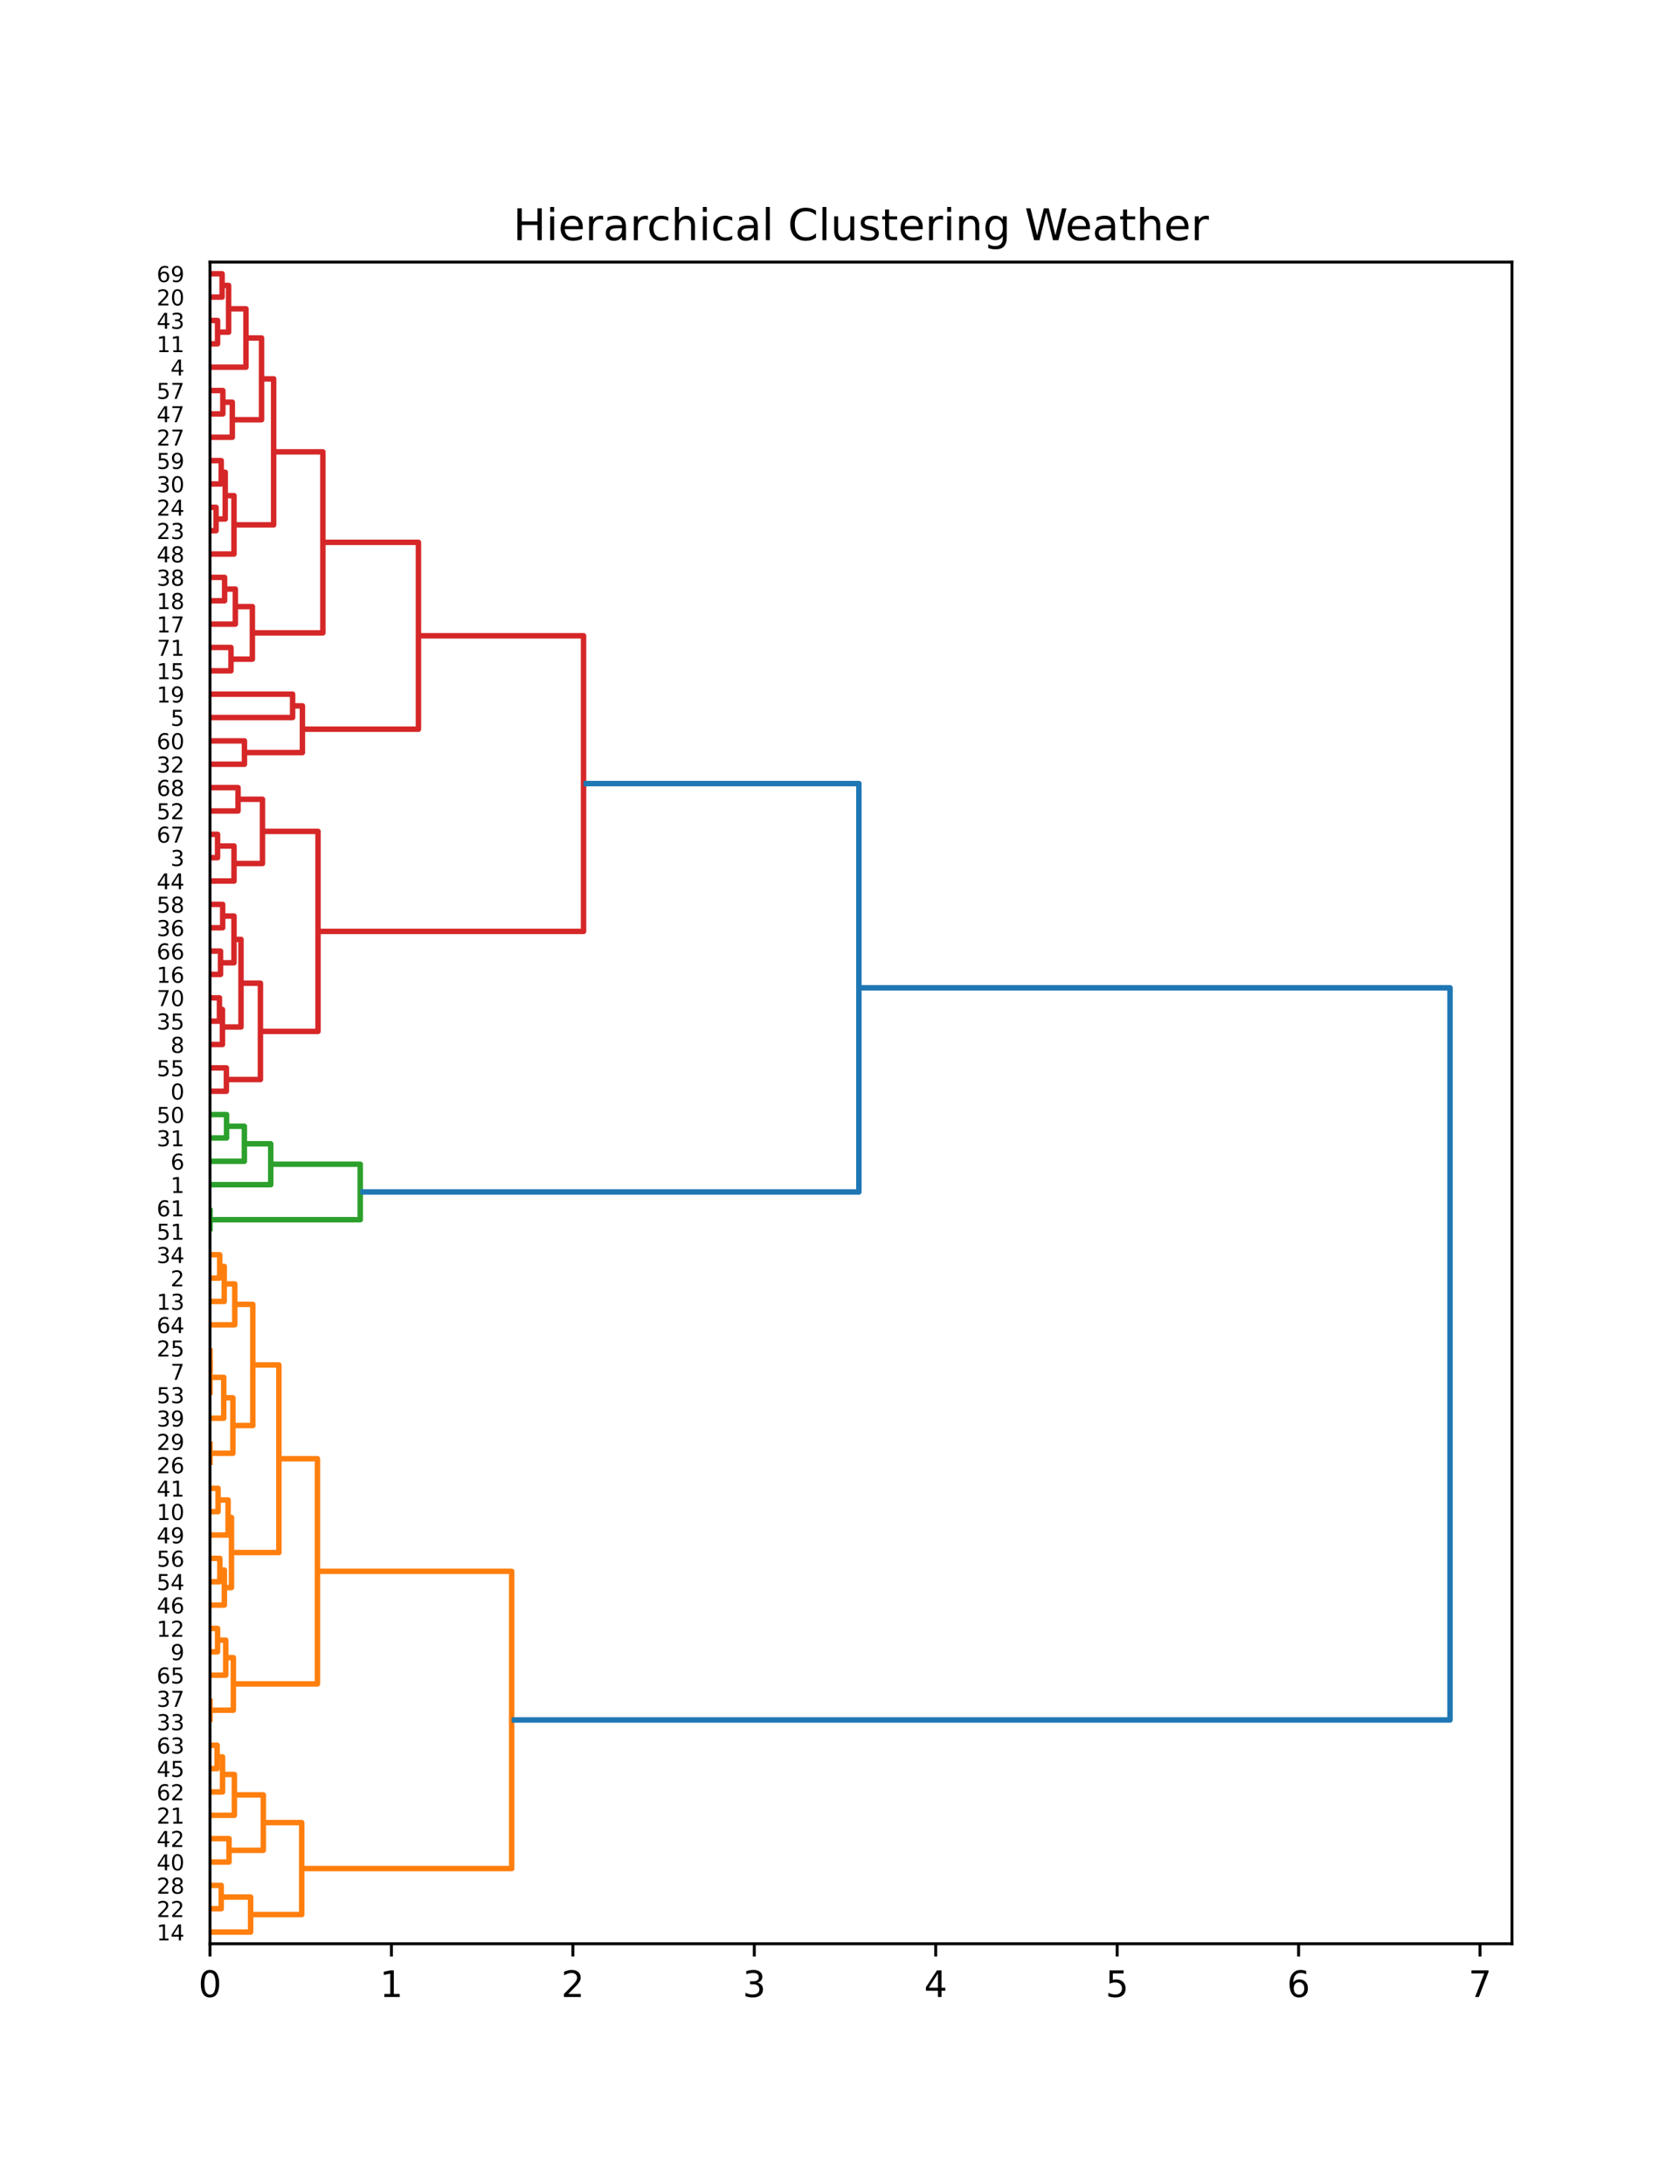 <?xml version="1.0" encoding="utf-8" standalone="no"?>
<!DOCTYPE svg PUBLIC "-//W3C//DTD SVG 1.1//EN"
  "http://www.w3.org/Graphics/SVG/1.1/DTD/svg11.dtd">
<!-- Created with matplotlib (https://matplotlib.org/) -->
<svg height="599.04pt" version="1.1" viewBox="0 0 460.8 599.04" width="460.8pt" xmlns="http://www.w3.org/2000/svg" xmlns:xlink="http://www.w3.org/1999/xlink">
 <defs>
  <style type="text/css">*{stroke-linecap:butt;stroke-linejoin:round;}</style>
 </defs>
 <g id="figure_1">
  <g id="patch_1">
   <path d="M 0 599.04 
L 460.8 599.04 
L 460.8 0 
L 0 0 
z
" style="fill:#ffffff;"/>
  </g>
  <g id="axes_1">
   <g id="patch_2">
    <path d="M 57.6 533.146 
L 414.72 533.146 
L 414.72 71.885 
L 57.6 71.885 
z
" style="fill:#ffffff;"/>
   </g>
   <g id="matplotlib.axis_1">
    <g id="xtick_1">
     <g id="line2d_1">
      <defs>
       <path d="M 0 0 
L 0 3.5 
" id="m8fad3b7ad5" style="stroke:#000000;stroke-width:0.8;"/>
      </defs>
      <g>
       <use style="stroke:#000000;stroke-width:0.8;" x="57.6" xlink:href="#m8fad3b7ad5" y="533.146"/>
      </g>
     </g>
     <g id="text_1">
      <!-- 0 -->
      <g transform="translate(54.419 547.744)scale(0.1 -0.1)">
       <defs>
        <path d="M 31.781 66.406 
Q 24.172 66.406 20.328 58.906 
Q 16.5 51.422 16.5 36.375 
Q 16.5 21.391 20.328 13.891 
Q 24.172 6.391 31.781 6.391 
Q 39.453 6.391 43.281 13.891 
Q 47.125 21.391 47.125 36.375 
Q 47.125 51.422 43.281 58.906 
Q 39.453 66.406 31.781 66.406 
z
M 31.781 74.219 
Q 44.047 74.219 50.516 64.516 
Q 56.984 54.828 56.984 36.375 
Q 56.984 17.969 50.516 8.266 
Q 44.047 -1.422 31.781 -1.422 
Q 19.531 -1.422 13.062 8.266 
Q 6.594 17.969 6.594 36.375 
Q 6.594 54.828 13.062 64.516 
Q 19.531 74.219 31.781 74.219 
z
" id="DejaVuSans-48"/>
       </defs>
       <use xlink:href="#DejaVuSans-48"/>
      </g>
     </g>
    </g>
    <g id="xtick_2">
     <g id="line2d_2">
      <g>
       <use style="stroke:#000000;stroke-width:0.8;" x="107.365" xlink:href="#m8fad3b7ad5" y="533.146"/>
      </g>
     </g>
     <g id="text_2">
      <!-- 1 -->
      <g transform="translate(104.183 547.744)scale(0.1 -0.1)">
       <defs>
        <path d="M 12.406 8.297 
L 28.516 8.297 
L 28.516 63.922 
L 10.984 60.406 
L 10.984 69.391 
L 28.422 72.906 
L 38.281 72.906 
L 38.281 8.297 
L 54.391 8.297 
L 54.391 0 
L 12.406 0 
z
" id="DejaVuSans-49"/>
       </defs>
       <use xlink:href="#DejaVuSans-49"/>
      </g>
     </g>
    </g>
    <g id="xtick_3">
     <g id="line2d_3">
      <g>
       <use style="stroke:#000000;stroke-width:0.8;" x="157.129" xlink:href="#m8fad3b7ad5" y="533.146"/>
      </g>
     </g>
     <g id="text_3">
      <!-- 2 -->
      <g transform="translate(153.948 547.744)scale(0.1 -0.1)">
       <defs>
        <path d="M 19.188 8.297 
L 53.609 8.297 
L 53.609 0 
L 7.328 0 
L 7.328 8.297 
Q 12.938 14.109 22.625 23.891 
Q 32.328 33.688 34.812 36.531 
Q 39.547 41.844 41.422 45.531 
Q 43.312 49.219 43.312 52.781 
Q 43.312 58.594 39.234 62.25 
Q 35.156 65.922 28.609 65.922 
Q 23.969 65.922 18.812 64.312 
Q 13.672 62.703 7.812 59.422 
L 7.812 69.391 
Q 13.766 71.781 18.938 73 
Q 24.125 74.219 28.422 74.219 
Q 39.75 74.219 46.484 68.547 
Q 53.219 62.891 53.219 53.422 
Q 53.219 48.922 51.531 44.891 
Q 49.859 40.875 45.406 35.406 
Q 44.188 33.984 37.641 27.219 
Q 31.109 20.453 19.188 8.297 
z
" id="DejaVuSans-50"/>
       </defs>
       <use xlink:href="#DejaVuSans-50"/>
      </g>
     </g>
    </g>
    <g id="xtick_4">
     <g id="line2d_4">
      <g>
       <use style="stroke:#000000;stroke-width:0.8;" x="206.894" xlink:href="#m8fad3b7ad5" y="533.146"/>
      </g>
     </g>
     <g id="text_4">
      <!-- 3 -->
      <g transform="translate(203.712 547.744)scale(0.1 -0.1)">
       <defs>
        <path d="M 40.578 39.312 
Q 47.656 37.797 51.625 33 
Q 55.609 28.219 55.609 21.188 
Q 55.609 10.406 48.188 4.484 
Q 40.766 -1.422 27.094 -1.422 
Q 22.516 -1.422 17.656 -0.516 
Q 12.797 0.391 7.625 2.203 
L 7.625 11.719 
Q 11.719 9.328 16.594 8.109 
Q 21.484 6.891 26.812 6.891 
Q 36.078 6.891 40.938 10.547 
Q 45.797 14.203 45.797 21.188 
Q 45.797 27.641 41.281 31.266 
Q 36.766 34.906 28.719 34.906 
L 20.219 34.906 
L 20.219 43.016 
L 29.109 43.016 
Q 36.375 43.016 40.234 45.922 
Q 44.094 48.828 44.094 54.297 
Q 44.094 59.906 40.109 62.906 
Q 36.141 65.922 28.719 65.922 
Q 24.656 65.922 20.016 65.031 
Q 15.375 64.156 9.812 62.312 
L 9.812 71.094 
Q 15.438 72.656 20.344 73.438 
Q 25.25 74.219 29.594 74.219 
Q 40.828 74.219 47.359 69.109 
Q 53.906 64.016 53.906 55.328 
Q 53.906 49.266 50.438 45.094 
Q 46.969 40.922 40.578 39.312 
z
" id="DejaVuSans-51"/>
       </defs>
       <use xlink:href="#DejaVuSans-51"/>
      </g>
     </g>
    </g>
    <g id="xtick_5">
     <g id="line2d_5">
      <g>
       <use style="stroke:#000000;stroke-width:0.8;" x="256.658" xlink:href="#m8fad3b7ad5" y="533.146"/>
      </g>
     </g>
     <g id="text_5">
      <!-- 4 -->
      <g transform="translate(253.477 547.744)scale(0.1 -0.1)">
       <defs>
        <path d="M 37.797 64.312 
L 12.891 25.391 
L 37.797 25.391 
z
M 35.203 72.906 
L 47.609 72.906 
L 47.609 25.391 
L 58.016 25.391 
L 58.016 17.188 
L 47.609 17.188 
L 47.609 0 
L 37.797 0 
L 37.797 17.188 
L 4.891 17.188 
L 4.891 26.703 
z
" id="DejaVuSans-52"/>
       </defs>
       <use xlink:href="#DejaVuSans-52"/>
      </g>
     </g>
    </g>
    <g id="xtick_6">
     <g id="line2d_6">
      <g>
       <use style="stroke:#000000;stroke-width:0.8;" x="306.423" xlink:href="#m8fad3b7ad5" y="533.146"/>
      </g>
     </g>
     <g id="text_6">
      <!-- 5 -->
      <g transform="translate(303.241 547.744)scale(0.1 -0.1)">
       <defs>
        <path d="M 10.797 72.906 
L 49.516 72.906 
L 49.516 64.594 
L 19.828 64.594 
L 19.828 46.734 
Q 21.969 47.469 24.109 47.828 
Q 26.266 48.188 28.422 48.188 
Q 40.625 48.188 47.75 41.5 
Q 54.891 34.812 54.891 23.391 
Q 54.891 11.625 47.562 5.094 
Q 40.234 -1.422 26.906 -1.422 
Q 22.312 -1.422 17.547 -0.641 
Q 12.797 0.141 7.719 1.703 
L 7.719 11.625 
Q 12.109 9.234 16.797 8.062 
Q 21.484 6.891 26.703 6.891 
Q 35.156 6.891 40.078 11.328 
Q 45.016 15.766 45.016 23.391 
Q 45.016 31 40.078 35.438 
Q 35.156 39.891 26.703 39.891 
Q 22.75 39.891 18.812 39.016 
Q 14.891 38.141 10.797 36.281 
z
" id="DejaVuSans-53"/>
       </defs>
       <use xlink:href="#DejaVuSans-53"/>
      </g>
     </g>
    </g>
    <g id="xtick_7">
     <g id="line2d_7">
      <g>
       <use style="stroke:#000000;stroke-width:0.8;" x="356.187" xlink:href="#m8fad3b7ad5" y="533.146"/>
      </g>
     </g>
     <g id="text_7">
      <!-- 6 -->
      <g transform="translate(353.006 547.744)scale(0.1 -0.1)">
       <defs>
        <path d="M 33.016 40.375 
Q 26.375 40.375 22.484 35.828 
Q 18.609 31.297 18.609 23.391 
Q 18.609 15.531 22.484 10.953 
Q 26.375 6.391 33.016 6.391 
Q 39.656 6.391 43.531 10.953 
Q 47.406 15.531 47.406 23.391 
Q 47.406 31.297 43.531 35.828 
Q 39.656 40.375 33.016 40.375 
z
M 52.594 71.297 
L 52.594 62.312 
Q 48.875 64.062 45.094 64.984 
Q 41.312 65.922 37.594 65.922 
Q 27.828 65.922 22.672 59.328 
Q 17.531 52.734 16.797 39.406 
Q 19.672 43.656 24.016 45.922 
Q 28.375 48.188 33.594 48.188 
Q 44.578 48.188 50.953 41.516 
Q 57.328 34.859 57.328 23.391 
Q 57.328 12.156 50.688 5.359 
Q 44.047 -1.422 33.016 -1.422 
Q 20.359 -1.422 13.672 8.266 
Q 6.984 17.969 6.984 36.375 
Q 6.984 53.656 15.188 63.938 
Q 23.391 74.219 37.203 74.219 
Q 40.922 74.219 44.703 73.484 
Q 48.484 72.75 52.594 71.297 
z
" id="DejaVuSans-54"/>
       </defs>
       <use xlink:href="#DejaVuSans-54"/>
      </g>
     </g>
    </g>
    <g id="xtick_8">
     <g id="line2d_8">
      <g>
       <use style="stroke:#000000;stroke-width:0.8;" x="405.952" xlink:href="#m8fad3b7ad5" y="533.146"/>
      </g>
     </g>
     <g id="text_8">
      <!-- 7 -->
      <g transform="translate(402.77 547.744)scale(0.1 -0.1)">
       <defs>
        <path d="M 8.203 72.906 
L 55.078 72.906 
L 55.078 68.703 
L 28.609 0 
L 18.312 0 
L 43.219 64.594 
L 8.203 64.594 
z
" id="DejaVuSans-55"/>
       </defs>
       <use xlink:href="#DejaVuSans-55"/>
      </g>
     </g>
    </g>
   </g>
   <g id="matplotlib.axis_2">
    <g id="ytick_1">
     <g id="text_9">
      <!-- 14 -->
      <g transform="translate(42.965 532.222)scale(0.06 -0.06)">
       <use xlink:href="#DejaVuSans-49"/>
       <use x="63.623" xlink:href="#DejaVuSans-52"/>
      </g>
     </g>
    </g>
    <g id="ytick_2">
     <g id="text_10">
      <!-- 22 -->
      <g transform="translate(42.965 525.816)scale(0.06 -0.06)">
       <use xlink:href="#DejaVuSans-50"/>
       <use x="63.623" xlink:href="#DejaVuSans-50"/>
      </g>
     </g>
    </g>
    <g id="ytick_3">
     <g id="text_11">
      <!-- 28 -->
      <g transform="translate(42.965 519.409)scale(0.06 -0.06)">
       <defs>
        <path d="M 31.781 34.625 
Q 24.75 34.625 20.719 30.859 
Q 16.703 27.094 16.703 20.516 
Q 16.703 13.922 20.719 10.156 
Q 24.75 6.391 31.781 6.391 
Q 38.812 6.391 42.859 10.172 
Q 46.922 13.969 46.922 20.516 
Q 46.922 27.094 42.891 30.859 
Q 38.875 34.625 31.781 34.625 
z
M 21.922 38.812 
Q 15.578 40.375 12.031 44.719 
Q 8.5 49.078 8.5 55.328 
Q 8.5 64.062 14.719 69.141 
Q 20.953 74.219 31.781 74.219 
Q 42.672 74.219 48.875 69.141 
Q 55.078 64.062 55.078 55.328 
Q 55.078 49.078 51.531 44.719 
Q 48 40.375 41.703 38.812 
Q 48.828 37.156 52.797 32.312 
Q 56.781 27.484 56.781 20.516 
Q 56.781 9.906 50.312 4.234 
Q 43.844 -1.422 31.781 -1.422 
Q 19.734 -1.422 13.25 4.234 
Q 6.781 9.906 6.781 20.516 
Q 6.781 27.484 10.781 32.312 
Q 14.797 37.156 21.922 38.812 
z
M 18.312 54.391 
Q 18.312 48.734 21.844 45.562 
Q 25.391 42.391 31.781 42.391 
Q 38.141 42.391 41.719 45.562 
Q 45.312 48.734 45.312 54.391 
Q 45.312 60.062 41.719 63.234 
Q 38.141 66.406 31.781 66.406 
Q 25.391 66.406 21.844 63.234 
Q 18.312 60.062 18.312 54.391 
z
" id="DejaVuSans-56"/>
       </defs>
       <use xlink:href="#DejaVuSans-50"/>
       <use x="63.623" xlink:href="#DejaVuSans-56"/>
      </g>
     </g>
    </g>
    <g id="ytick_4">
     <g id="text_12">
      <!-- 40 -->
      <g transform="translate(42.965 513.003)scale(0.06 -0.06)">
       <use xlink:href="#DejaVuSans-52"/>
       <use x="63.623" xlink:href="#DejaVuSans-48"/>
      </g>
     </g>
    </g>
    <g id="ytick_5">
     <g id="text_13">
      <!-- 42 -->
      <g transform="translate(42.965 506.596)scale(0.06 -0.06)">
       <use xlink:href="#DejaVuSans-52"/>
       <use x="63.623" xlink:href="#DejaVuSans-50"/>
      </g>
     </g>
    </g>
    <g id="ytick_6">
     <g id="text_14">
      <!-- 21 -->
      <g transform="translate(42.965 500.19)scale(0.06 -0.06)">
       <use xlink:href="#DejaVuSans-50"/>
       <use x="63.623" xlink:href="#DejaVuSans-49"/>
      </g>
     </g>
    </g>
    <g id="ytick_7">
     <g id="text_15">
      <!-- 62 -->
      <g transform="translate(42.965 493.784)scale(0.06 -0.06)">
       <use xlink:href="#DejaVuSans-54"/>
       <use x="63.623" xlink:href="#DejaVuSans-50"/>
      </g>
     </g>
    </g>
    <g id="ytick_8">
     <g id="text_16">
      <!-- 45 -->
      <g transform="translate(42.965 487.377)scale(0.06 -0.06)">
       <use xlink:href="#DejaVuSans-52"/>
       <use x="63.623" xlink:href="#DejaVuSans-53"/>
      </g>
     </g>
    </g>
    <g id="ytick_9">
     <g id="text_17">
      <!-- 63 -->
      <g transform="translate(42.965 480.971)scale(0.06 -0.06)">
       <use xlink:href="#DejaVuSans-54"/>
       <use x="63.623" xlink:href="#DejaVuSans-51"/>
      </g>
     </g>
    </g>
    <g id="ytick_10">
     <g id="text_18">
      <!-- 33 -->
      <g transform="translate(42.965 474.564)scale(0.06 -0.06)">
       <use xlink:href="#DejaVuSans-51"/>
       <use x="63.623" xlink:href="#DejaVuSans-51"/>
      </g>
     </g>
    </g>
    <g id="ytick_11">
     <g id="text_19">
      <!-- 37 -->
      <g transform="translate(42.965 468.158)scale(0.06 -0.06)">
       <use xlink:href="#DejaVuSans-51"/>
       <use x="63.623" xlink:href="#DejaVuSans-55"/>
      </g>
     </g>
    </g>
    <g id="ytick_12">
     <g id="text_20">
      <!-- 65 -->
      <g transform="translate(42.965 461.752)scale(0.06 -0.06)">
       <use xlink:href="#DejaVuSans-54"/>
       <use x="63.623" xlink:href="#DejaVuSans-53"/>
      </g>
     </g>
    </g>
    <g id="ytick_13">
     <g id="text_21">
      <!-- 9 -->
      <g transform="translate(46.782 455.345)scale(0.06 -0.06)">
       <defs>
        <path d="M 10.984 1.516 
L 10.984 10.5 
Q 14.703 8.734 18.5 7.812 
Q 22.312 6.891 25.984 6.891 
Q 35.75 6.891 40.891 13.453 
Q 46.047 20.016 46.781 33.406 
Q 43.953 29.203 39.594 26.953 
Q 35.25 24.703 29.984 24.703 
Q 19.047 24.703 12.672 31.312 
Q 6.297 37.938 6.297 49.422 
Q 6.297 60.641 12.938 67.422 
Q 19.578 74.219 30.609 74.219 
Q 43.266 74.219 49.922 64.516 
Q 56.594 54.828 56.594 36.375 
Q 56.594 19.141 48.406 8.859 
Q 40.234 -1.422 26.422 -1.422 
Q 22.703 -1.422 18.891 -0.688 
Q 15.094 0.047 10.984 1.516 
z
M 30.609 32.422 
Q 37.25 32.422 41.125 36.953 
Q 45.016 41.5 45.016 49.422 
Q 45.016 57.281 41.125 61.844 
Q 37.25 66.406 30.609 66.406 
Q 23.969 66.406 20.094 61.844 
Q 16.219 57.281 16.219 49.422 
Q 16.219 41.5 20.094 36.953 
Q 23.969 32.422 30.609 32.422 
z
" id="DejaVuSans-57"/>
       </defs>
       <use xlink:href="#DejaVuSans-57"/>
      </g>
     </g>
    </g>
    <g id="ytick_14">
     <g id="text_22">
      <!-- 12 -->
      <g transform="translate(42.965 448.939)scale(0.06 -0.06)">
       <use xlink:href="#DejaVuSans-49"/>
       <use x="63.623" xlink:href="#DejaVuSans-50"/>
      </g>
     </g>
    </g>
    <g id="ytick_15">
     <g id="text_23">
      <!-- 46 -->
      <g transform="translate(42.965 442.532)scale(0.06 -0.06)">
       <use xlink:href="#DejaVuSans-52"/>
       <use x="63.623" xlink:href="#DejaVuSans-54"/>
      </g>
     </g>
    </g>
    <g id="ytick_16">
     <g id="text_24">
      <!-- 54 -->
      <g transform="translate(42.965 436.126)scale(0.06 -0.06)">
       <use xlink:href="#DejaVuSans-53"/>
       <use x="63.623" xlink:href="#DejaVuSans-52"/>
      </g>
     </g>
    </g>
    <g id="ytick_17">
     <g id="text_25">
      <!-- 56 -->
      <g transform="translate(42.965 429.72)scale(0.06 -0.06)">
       <use xlink:href="#DejaVuSans-53"/>
       <use x="63.623" xlink:href="#DejaVuSans-54"/>
      </g>
     </g>
    </g>
    <g id="ytick_18">
     <g id="text_26">
      <!-- 49 -->
      <g transform="translate(42.965 423.313)scale(0.06 -0.06)">
       <use xlink:href="#DejaVuSans-52"/>
       <use x="63.623" xlink:href="#DejaVuSans-57"/>
      </g>
     </g>
    </g>
    <g id="ytick_19">
     <g id="text_27">
      <!-- 10 -->
      <g transform="translate(42.965 416.907)scale(0.06 -0.06)">
       <use xlink:href="#DejaVuSans-49"/>
       <use x="63.623" xlink:href="#DejaVuSans-48"/>
      </g>
     </g>
    </g>
    <g id="ytick_20">
     <g id="text_28">
      <!-- 41 -->
      <g transform="translate(42.965 410.5)scale(0.06 -0.06)">
       <use xlink:href="#DejaVuSans-52"/>
       <use x="63.623" xlink:href="#DejaVuSans-49"/>
      </g>
     </g>
    </g>
    <g id="ytick_21">
     <g id="text_29">
      <!-- 26 -->
      <g transform="translate(42.965 404.094)scale(0.06 -0.06)">
       <use xlink:href="#DejaVuSans-50"/>
       <use x="63.623" xlink:href="#DejaVuSans-54"/>
      </g>
     </g>
    </g>
    <g id="ytick_22">
     <g id="text_30">
      <!-- 29 -->
      <g transform="translate(42.965 397.688)scale(0.06 -0.06)">
       <use xlink:href="#DejaVuSans-50"/>
       <use x="63.623" xlink:href="#DejaVuSans-57"/>
      </g>
     </g>
    </g>
    <g id="ytick_23">
     <g id="text_31">
      <!-- 39 -->
      <g transform="translate(42.965 391.281)scale(0.06 -0.06)">
       <use xlink:href="#DejaVuSans-51"/>
       <use x="63.623" xlink:href="#DejaVuSans-57"/>
      </g>
     </g>
    </g>
    <g id="ytick_24">
     <g id="text_32">
      <!-- 53 -->
      <g transform="translate(42.965 384.875)scale(0.06 -0.06)">
       <use xlink:href="#DejaVuSans-53"/>
       <use x="63.623" xlink:href="#DejaVuSans-51"/>
      </g>
     </g>
    </g>
    <g id="ytick_25">
     <g id="text_33">
      <!-- 7 -->
      <g transform="translate(46.782 378.468)scale(0.06 -0.06)">
       <use xlink:href="#DejaVuSans-55"/>
      </g>
     </g>
    </g>
    <g id="ytick_26">
     <g id="text_34">
      <!-- 25 -->
      <g transform="translate(42.965 372.062)scale(0.06 -0.06)">
       <use xlink:href="#DejaVuSans-50"/>
       <use x="63.623" xlink:href="#DejaVuSans-53"/>
      </g>
     </g>
    </g>
    <g id="ytick_27">
     <g id="text_35">
      <!-- 64 -->
      <g transform="translate(42.965 365.656)scale(0.06 -0.06)">
       <use xlink:href="#DejaVuSans-54"/>
       <use x="63.623" xlink:href="#DejaVuSans-52"/>
      </g>
     </g>
    </g>
    <g id="ytick_28">
     <g id="text_36">
      <!-- 13 -->
      <g transform="translate(42.965 359.249)scale(0.06 -0.06)">
       <use xlink:href="#DejaVuSans-49"/>
       <use x="63.623" xlink:href="#DejaVuSans-51"/>
      </g>
     </g>
    </g>
    <g id="ytick_29">
     <g id="text_37">
      <!-- 2 -->
      <g transform="translate(46.782 352.843)scale(0.06 -0.06)">
       <use xlink:href="#DejaVuSans-50"/>
      </g>
     </g>
    </g>
    <g id="ytick_30">
     <g id="text_38">
      <!-- 34 -->
      <g transform="translate(42.965 346.436)scale(0.06 -0.06)">
       <use xlink:href="#DejaVuSans-51"/>
       <use x="63.623" xlink:href="#DejaVuSans-52"/>
      </g>
     </g>
    </g>
    <g id="ytick_31">
     <g id="text_39">
      <!-- 51 -->
      <g transform="translate(42.965 340.03)scale(0.06 -0.06)">
       <use xlink:href="#DejaVuSans-53"/>
       <use x="63.623" xlink:href="#DejaVuSans-49"/>
      </g>
     </g>
    </g>
    <g id="ytick_32">
     <g id="text_40">
      <!-- 61 -->
      <g transform="translate(42.965 333.624)scale(0.06 -0.06)">
       <use xlink:href="#DejaVuSans-54"/>
       <use x="63.623" xlink:href="#DejaVuSans-49"/>
      </g>
     </g>
    </g>
    <g id="ytick_33">
     <g id="text_41">
      <!-- 1 -->
      <g transform="translate(46.782 327.217)scale(0.06 -0.06)">
       <use xlink:href="#DejaVuSans-49"/>
      </g>
     </g>
    </g>
    <g id="ytick_34">
     <g id="text_42">
      <!-- 6 -->
      <g transform="translate(46.782 320.811)scale(0.06 -0.06)">
       <use xlink:href="#DejaVuSans-54"/>
      </g>
     </g>
    </g>
    <g id="ytick_35">
     <g id="text_43">
      <!-- 31 -->
      <g transform="translate(42.965 314.404)scale(0.06 -0.06)">
       <use xlink:href="#DejaVuSans-51"/>
       <use x="63.623" xlink:href="#DejaVuSans-49"/>
      </g>
     </g>
    </g>
    <g id="ytick_36">
     <g id="text_44">
      <!-- 50 -->
      <g transform="translate(42.965 307.998)scale(0.06 -0.06)">
       <use xlink:href="#DejaVuSans-53"/>
       <use x="63.623" xlink:href="#DejaVuSans-48"/>
      </g>
     </g>
    </g>
    <g id="ytick_37">
     <g id="text_45">
      <!-- 0 -->
      <g transform="translate(46.782 301.592)scale(0.06 -0.06)">
       <use xlink:href="#DejaVuSans-48"/>
      </g>
     </g>
    </g>
    <g id="ytick_38">
     <g id="text_46">
      <!-- 55 -->
      <g transform="translate(42.965 295.185)scale(0.06 -0.06)">
       <use xlink:href="#DejaVuSans-53"/>
       <use x="63.623" xlink:href="#DejaVuSans-53"/>
      </g>
     </g>
    </g>
    <g id="ytick_39">
     <g id="text_47">
      <!-- 8 -->
      <g transform="translate(46.782 288.779)scale(0.06 -0.06)">
       <use xlink:href="#DejaVuSans-56"/>
      </g>
     </g>
    </g>
    <g id="ytick_40">
     <g id="text_48">
      <!-- 35 -->
      <g transform="translate(42.965 282.372)scale(0.06 -0.06)">
       <use xlink:href="#DejaVuSans-51"/>
       <use x="63.623" xlink:href="#DejaVuSans-53"/>
      </g>
     </g>
    </g>
    <g id="ytick_41">
     <g id="text_49">
      <!-- 70 -->
      <g transform="translate(42.965 275.966)scale(0.06 -0.06)">
       <use xlink:href="#DejaVuSans-55"/>
       <use x="63.623" xlink:href="#DejaVuSans-48"/>
      </g>
     </g>
    </g>
    <g id="ytick_42">
     <g id="text_50">
      <!-- 16 -->
      <g transform="translate(42.965 269.56)scale(0.06 -0.06)">
       <use xlink:href="#DejaVuSans-49"/>
       <use x="63.623" xlink:href="#DejaVuSans-54"/>
      </g>
     </g>
    </g>
    <g id="ytick_43">
     <g id="text_51">
      <!-- 66 -->
      <g transform="translate(42.965 263.153)scale(0.06 -0.06)">
       <use xlink:href="#DejaVuSans-54"/>
       <use x="63.623" xlink:href="#DejaVuSans-54"/>
      </g>
     </g>
    </g>
    <g id="ytick_44">
     <g id="text_52">
      <!-- 36 -->
      <g transform="translate(42.965 256.747)scale(0.06 -0.06)">
       <use xlink:href="#DejaVuSans-51"/>
       <use x="63.623" xlink:href="#DejaVuSans-54"/>
      </g>
     </g>
    </g>
    <g id="ytick_45">
     <g id="text_53">
      <!-- 58 -->
      <g transform="translate(42.965 250.34)scale(0.06 -0.06)">
       <use xlink:href="#DejaVuSans-53"/>
       <use x="63.623" xlink:href="#DejaVuSans-56"/>
      </g>
     </g>
    </g>
    <g id="ytick_46">
     <g id="text_54">
      <!-- 44 -->
      <g transform="translate(42.965 243.934)scale(0.06 -0.06)">
       <use xlink:href="#DejaVuSans-52"/>
       <use x="63.623" xlink:href="#DejaVuSans-52"/>
      </g>
     </g>
    </g>
    <g id="ytick_47">
     <g id="text_55">
      <!-- 3 -->
      <g transform="translate(46.782 237.528)scale(0.06 -0.06)">
       <use xlink:href="#DejaVuSans-51"/>
      </g>
     </g>
    </g>
    <g id="ytick_48">
     <g id="text_56">
      <!-- 67 -->
      <g transform="translate(42.965 231.121)scale(0.06 -0.06)">
       <use xlink:href="#DejaVuSans-54"/>
       <use x="63.623" xlink:href="#DejaVuSans-55"/>
      </g>
     </g>
    </g>
    <g id="ytick_49">
     <g id="text_57">
      <!-- 52 -->
      <g transform="translate(42.965 224.715)scale(0.06 -0.06)">
       <use xlink:href="#DejaVuSans-53"/>
       <use x="63.623" xlink:href="#DejaVuSans-50"/>
      </g>
     </g>
    </g>
    <g id="ytick_50">
     <g id="text_58">
      <!-- 68 -->
      <g transform="translate(42.965 218.308)scale(0.06 -0.06)">
       <use xlink:href="#DejaVuSans-54"/>
       <use x="63.623" xlink:href="#DejaVuSans-56"/>
      </g>
     </g>
    </g>
    <g id="ytick_51">
     <g id="text_59">
      <!-- 32 -->
      <g transform="translate(42.965 211.902)scale(0.06 -0.06)">
       <use xlink:href="#DejaVuSans-51"/>
       <use x="63.623" xlink:href="#DejaVuSans-50"/>
      </g>
     </g>
    </g>
    <g id="ytick_52">
     <g id="text_60">
      <!-- 60 -->
      <g transform="translate(42.965 205.496)scale(0.06 -0.06)">
       <use xlink:href="#DejaVuSans-54"/>
       <use x="63.623" xlink:href="#DejaVuSans-48"/>
      </g>
     </g>
    </g>
    <g id="ytick_53">
     <g id="text_61">
      <!-- 5 -->
      <g transform="translate(46.782 199.089)scale(0.06 -0.06)">
       <use xlink:href="#DejaVuSans-53"/>
      </g>
     </g>
    </g>
    <g id="ytick_54">
     <g id="text_62">
      <!-- 19 -->
      <g transform="translate(42.965 192.683)scale(0.06 -0.06)">
       <use xlink:href="#DejaVuSans-49"/>
       <use x="63.623" xlink:href="#DejaVuSans-57"/>
      </g>
     </g>
    </g>
    <g id="ytick_55">
     <g id="text_63">
      <!-- 15 -->
      <g transform="translate(42.965 186.276)scale(0.06 -0.06)">
       <use xlink:href="#DejaVuSans-49"/>
       <use x="63.623" xlink:href="#DejaVuSans-53"/>
      </g>
     </g>
    </g>
    <g id="ytick_56">
     <g id="text_64">
      <!-- 71 -->
      <g transform="translate(42.965 179.87)scale(0.06 -0.06)">
       <use xlink:href="#DejaVuSans-55"/>
       <use x="63.623" xlink:href="#DejaVuSans-49"/>
      </g>
     </g>
    </g>
    <g id="ytick_57">
     <g id="text_65">
      <!-- 17 -->
      <g transform="translate(42.965 173.464)scale(0.06 -0.06)">
       <use xlink:href="#DejaVuSans-49"/>
       <use x="63.623" xlink:href="#DejaVuSans-55"/>
      </g>
     </g>
    </g>
    <g id="ytick_58">
     <g id="text_66">
      <!-- 18 -->
      <g transform="translate(42.965 167.057)scale(0.06 -0.06)">
       <use xlink:href="#DejaVuSans-49"/>
       <use x="63.623" xlink:href="#DejaVuSans-56"/>
      </g>
     </g>
    </g>
    <g id="ytick_59">
     <g id="text_67">
      <!-- 38 -->
      <g transform="translate(42.965 160.651)scale(0.06 -0.06)">
       <use xlink:href="#DejaVuSans-51"/>
       <use x="63.623" xlink:href="#DejaVuSans-56"/>
      </g>
     </g>
    </g>
    <g id="ytick_60">
     <g id="text_68">
      <!-- 48 -->
      <g transform="translate(42.965 154.244)scale(0.06 -0.06)">
       <use xlink:href="#DejaVuSans-52"/>
       <use x="63.623" xlink:href="#DejaVuSans-56"/>
      </g>
     </g>
    </g>
    <g id="ytick_61">
     <g id="text_69">
      <!-- 23 -->
      <g transform="translate(42.965 147.838)scale(0.06 -0.06)">
       <use xlink:href="#DejaVuSans-50"/>
       <use x="63.623" xlink:href="#DejaVuSans-51"/>
      </g>
     </g>
    </g>
    <g id="ytick_62">
     <g id="text_70">
      <!-- 24 -->
      <g transform="translate(42.965 141.432)scale(0.06 -0.06)">
       <use xlink:href="#DejaVuSans-50"/>
       <use x="63.623" xlink:href="#DejaVuSans-52"/>
      </g>
     </g>
    </g>
    <g id="ytick_63">
     <g id="text_71">
      <!-- 30 -->
      <g transform="translate(42.965 135.025)scale(0.06 -0.06)">
       <use xlink:href="#DejaVuSans-51"/>
       <use x="63.623" xlink:href="#DejaVuSans-48"/>
      </g>
     </g>
    </g>
    <g id="ytick_64">
     <g id="text_72">
      <!-- 59 -->
      <g transform="translate(42.965 128.619)scale(0.06 -0.06)">
       <use xlink:href="#DejaVuSans-53"/>
       <use x="63.623" xlink:href="#DejaVuSans-57"/>
      </g>
     </g>
    </g>
    <g id="ytick_65">
     <g id="text_73">
      <!-- 27 -->
      <g transform="translate(42.965 122.212)scale(0.06 -0.06)">
       <use xlink:href="#DejaVuSans-50"/>
       <use x="63.623" xlink:href="#DejaVuSans-55"/>
      </g>
     </g>
    </g>
    <g id="ytick_66">
     <g id="text_74">
      <!-- 47 -->
      <g transform="translate(42.965 115.806)scale(0.06 -0.06)">
       <use xlink:href="#DejaVuSans-52"/>
       <use x="63.623" xlink:href="#DejaVuSans-55"/>
      </g>
     </g>
    </g>
    <g id="ytick_67">
     <g id="text_75">
      <!-- 57 -->
      <g transform="translate(42.965 109.4)scale(0.06 -0.06)">
       <use xlink:href="#DejaVuSans-53"/>
       <use x="63.623" xlink:href="#DejaVuSans-55"/>
      </g>
     </g>
    </g>
    <g id="ytick_68">
     <g id="text_76">
      <!-- 4 -->
      <g transform="translate(46.782 102.993)scale(0.06 -0.06)">
       <use xlink:href="#DejaVuSans-52"/>
      </g>
     </g>
    </g>
    <g id="ytick_69">
     <g id="text_77">
      <!-- 11 -->
      <g transform="translate(42.965 96.587)scale(0.06 -0.06)">
       <use xlink:href="#DejaVuSans-49"/>
       <use x="63.623" xlink:href="#DejaVuSans-49"/>
      </g>
     </g>
    </g>
    <g id="ytick_70">
     <g id="text_78">
      <!-- 43 -->
      <g transform="translate(42.965 90.18)scale(0.06 -0.06)">
       <use xlink:href="#DejaVuSans-52"/>
       <use x="63.623" xlink:href="#DejaVuSans-51"/>
      </g>
     </g>
    </g>
    <g id="ytick_71">
     <g id="text_79">
      <!-- 20 -->
      <g transform="translate(42.965 83.774)scale(0.06 -0.06)">
       <use xlink:href="#DejaVuSans-50"/>
       <use x="63.623" xlink:href="#DejaVuSans-48"/>
      </g>
     </g>
    </g>
    <g id="ytick_72">
     <g id="text_80">
      <!-- 69 -->
      <g transform="translate(42.965 77.368)scale(0.06 -0.06)">
       <use xlink:href="#DejaVuSans-54"/>
       <use x="63.623" xlink:href="#DejaVuSans-57"/>
      </g>
     </g>
    </g>
   </g>
   <g id="LineCollection_1">
    <path clip-path="url(#p46638c3626)" d="M 57.6 523.536 
L 60.677 523.536 
L 60.677 517.13 
L 57.6 517.13 
" style="fill:none;stroke:#ff7f0e;stroke-width:1.5;"/>
    <path clip-path="url(#p46638c3626)" d="M 57.6 529.942 
L 68.738 529.942 
L 68.738 520.333 
L 60.677 520.333 
" style="fill:none;stroke:#ff7f0e;stroke-width:1.5;"/>
    <path clip-path="url(#p46638c3626)" d="M 57.6 510.723 
L 62.814 510.723 
L 62.814 504.317 
L 57.6 504.317 
" style="fill:none;stroke:#ff7f0e;stroke-width:1.5;"/>
    <path clip-path="url(#p46638c3626)" d="M 57.6 485.098 
L 59.556 485.098 
L 59.556 478.691 
L 57.6 478.691 
" style="fill:none;stroke:#ff7f0e;stroke-width:1.5;"/>
    <path clip-path="url(#p46638c3626)" d="M 57.6 491.504 
L 61.041 491.504 
L 61.041 481.894 
L 59.556 481.894 
" style="fill:none;stroke:#ff7f0e;stroke-width:1.5;"/>
    <path clip-path="url(#p46638c3626)" d="M 57.6 497.91 
L 64.284 497.91 
L 64.284 486.699 
L 61.041 486.699 
" style="fill:none;stroke:#ff7f0e;stroke-width:1.5;"/>
    <path clip-path="url(#p46638c3626)" d="M 62.814 507.52 
L 72.217 507.52 
L 72.217 492.305 
L 64.284 492.305 
" style="fill:none;stroke:#ff7f0e;stroke-width:1.5;"/>
    <path clip-path="url(#p46638c3626)" d="M 68.738 525.138 
L 82.753 525.138 
L 82.753 499.912 
L 72.217 499.912 
" style="fill:none;stroke:#ff7f0e;stroke-width:1.5;"/>
    <path clip-path="url(#p46638c3626)" d="M 57.6 472.285 
L 57.6 472.285 
L 57.6 465.878 
L 57.6 465.878 
" style="fill:none;stroke:#ff7f0e;stroke-width:1.5;"/>
    <path clip-path="url(#p46638c3626)" d="M 57.6 453.066 
L 59.674 453.066 
L 59.674 446.659 
L 57.6 446.659 
" style="fill:none;stroke:#ff7f0e;stroke-width:1.5;"/>
    <path clip-path="url(#p46638c3626)" d="M 57.6 459.472 
L 61.916 459.472 
L 61.916 449.862 
L 59.674 449.862 
" style="fill:none;stroke:#ff7f0e;stroke-width:1.5;"/>
    <path clip-path="url(#p46638c3626)" d="M 57.6 469.082 
L 64.009 469.082 
L 64.009 454.667 
L 61.916 454.667 
" style="fill:none;stroke:#ff7f0e;stroke-width:1.5;"/>
    <path clip-path="url(#p46638c3626)" d="M 57.6 433.846 
L 60.306 433.846 
L 60.306 427.44 
L 57.6 427.44 
" style="fill:none;stroke:#ff7f0e;stroke-width:1.5;"/>
    <path clip-path="url(#p46638c3626)" d="M 57.6 440.253 
L 61.538 440.253 
L 61.538 430.643 
L 60.306 430.643 
" style="fill:none;stroke:#ff7f0e;stroke-width:1.5;"/>
    <path clip-path="url(#p46638c3626)" d="M 57.6 414.627 
L 59.815 414.627 
L 59.815 408.221 
L 57.6 408.221 
" style="fill:none;stroke:#ff7f0e;stroke-width:1.5;"/>
    <path clip-path="url(#p46638c3626)" d="M 57.6 421.034 
L 62.559 421.034 
L 62.559 411.424 
L 59.815 411.424 
" style="fill:none;stroke:#ff7f0e;stroke-width:1.5;"/>
    <path clip-path="url(#p46638c3626)" d="M 61.538 435.448 
L 63.497 435.448 
L 63.497 416.229 
L 62.559 416.229 
" style="fill:none;stroke:#ff7f0e;stroke-width:1.5;"/>
    <path clip-path="url(#p46638c3626)" d="M 57.6 401.814 
L 57.6 401.814 
L 57.6 395.408 
L 57.6 395.408 
" style="fill:none;stroke:#ff7f0e;stroke-width:1.5;"/>
    <path clip-path="url(#p46638c3626)" d="M 57.6 376.189 
L 57.6 376.189 
L 57.6 369.782 
L 57.6 369.782 
" style="fill:none;stroke:#ff7f0e;stroke-width:1.5;"/>
    <path clip-path="url(#p46638c3626)" d="M 57.6 382.595 
L 57.6 382.595 
L 57.6 372.986 
L 57.6 372.986 
" style="fill:none;stroke:#ff7f0e;stroke-width:1.5;"/>
    <path clip-path="url(#p46638c3626)" d="M 57.6 389.002 
L 61.369 389.002 
L 61.369 377.79 
L 57.6 377.79 
" style="fill:none;stroke:#ff7f0e;stroke-width:1.5;"/>
    <path clip-path="url(#p46638c3626)" d="M 57.6 398.611 
L 63.881 398.611 
L 63.881 383.396 
L 61.369 383.396 
" style="fill:none;stroke:#ff7f0e;stroke-width:1.5;"/>
    <path clip-path="url(#p46638c3626)" d="M 57.6 350.563 
L 60.255 350.563 
L 60.255 344.157 
L 57.6 344.157 
" style="fill:none;stroke:#ff7f0e;stroke-width:1.5;"/>
    <path clip-path="url(#p46638c3626)" d="M 57.6 356.97 
L 61.505 356.97 
L 61.505 347.36 
L 60.255 347.36 
" style="fill:none;stroke:#ff7f0e;stroke-width:1.5;"/>
    <path clip-path="url(#p46638c3626)" d="M 57.6 363.376 
L 64.396 363.376 
L 64.396 352.165 
L 61.505 352.165 
" style="fill:none;stroke:#ff7f0e;stroke-width:1.5;"/>
    <path clip-path="url(#p46638c3626)" d="M 63.881 391.004 
L 69.347 391.004 
L 69.347 357.77 
L 64.396 357.77 
" style="fill:none;stroke:#ff7f0e;stroke-width:1.5;"/>
    <path clip-path="url(#p46638c3626)" d="M 63.497 425.838 
L 76.495 425.838 
L 76.495 374.387 
L 69.347 374.387 
" style="fill:none;stroke:#ff7f0e;stroke-width:1.5;"/>
    <path clip-path="url(#p46638c3626)" d="M 64.009 461.874 
L 87.07 461.874 
L 87.07 400.113 
L 76.495 400.113 
" style="fill:none;stroke:#ff7f0e;stroke-width:1.5;"/>
    <path clip-path="url(#p46638c3626)" d="M 82.753 512.525 
L 140.349 512.525 
L 140.349 430.994 
L 87.07 430.994 
" style="fill:none;stroke:#ff7f0e;stroke-width:1.5;"/>
   </g>
   <g id="LineCollection_2">
    <path clip-path="url(#p46638c3626)" d="M 57.6 337.75 
L 57.6 337.75 
L 57.6 331.344 
L 57.6 331.344 
" style="fill:none;stroke:#2ca02c;stroke-width:1.5;"/>
    <path clip-path="url(#p46638c3626)" d="M 57.6 312.125 
L 62.148 312.125 
L 62.148 305.718 
L 57.6 305.718 
" style="fill:none;stroke:#2ca02c;stroke-width:1.5;"/>
    <path clip-path="url(#p46638c3626)" d="M 57.6 318.531 
L 67.027 318.531 
L 67.027 308.922 
L 62.148 308.922 
" style="fill:none;stroke:#2ca02c;stroke-width:1.5;"/>
    <path clip-path="url(#p46638c3626)" d="M 57.6 324.938 
L 74.257 324.938 
L 74.257 313.726 
L 67.027 313.726 
" style="fill:none;stroke:#2ca02c;stroke-width:1.5;"/>
    <path clip-path="url(#p46638c3626)" d="M 57.6 334.547 
L 98.815 334.547 
L 98.815 319.332 
L 74.257 319.332 
" style="fill:none;stroke:#2ca02c;stroke-width:1.5;"/>
   </g>
   <g id="LineCollection_3">
    <path clip-path="url(#p46638c3626)" d="M 57.6 299.312 
L 62.092 299.312 
L 62.092 292.906 
L 57.6 292.906 
" style="fill:none;stroke:#d62728;stroke-width:1.5;"/>
    <path clip-path="url(#p46638c3626)" d="M 57.6 280.093 
L 60.192 280.093 
L 60.192 273.686 
L 57.6 273.686 
" style="fill:none;stroke:#d62728;stroke-width:1.5;"/>
    <path clip-path="url(#p46638c3626)" d="M 57.6 286.499 
L 61.012 286.499 
L 61.012 276.89 
L 60.192 276.89 
" style="fill:none;stroke:#d62728;stroke-width:1.5;"/>
    <path clip-path="url(#p46638c3626)" d="M 57.6 267.28 
L 60.491 267.28 
L 60.491 260.874 
L 57.6 260.874 
" style="fill:none;stroke:#d62728;stroke-width:1.5;"/>
    <path clip-path="url(#p46638c3626)" d="M 57.6 254.467 
L 61.077 254.467 
L 61.077 248.061 
L 57.6 248.061 
" style="fill:none;stroke:#d62728;stroke-width:1.5;"/>
    <path clip-path="url(#p46638c3626)" d="M 60.491 264.077 
L 64.184 264.077 
L 64.184 251.264 
L 61.077 251.264 
" style="fill:none;stroke:#d62728;stroke-width:1.5;"/>
    <path clip-path="url(#p46638c3626)" d="M 61.012 281.694 
L 66.102 281.694 
L 66.102 257.67 
L 64.184 257.67 
" style="fill:none;stroke:#d62728;stroke-width:1.5;"/>
    <path clip-path="url(#p46638c3626)" d="M 62.092 296.109 
L 71.429 296.109 
L 71.429 269.682 
L 66.102 269.682 
" style="fill:none;stroke:#d62728;stroke-width:1.5;"/>
    <path clip-path="url(#p46638c3626)" d="M 57.6 235.248 
L 59.674 235.248 
L 59.674 228.842 
L 57.6 228.842 
" style="fill:none;stroke:#d62728;stroke-width:1.5;"/>
    <path clip-path="url(#p46638c3626)" d="M 57.6 241.654 
L 64.189 241.654 
L 64.189 232.045 
L 59.674 232.045 
" style="fill:none;stroke:#d62728;stroke-width:1.5;"/>
    <path clip-path="url(#p46638c3626)" d="M 57.6 222.435 
L 65.297 222.435 
L 65.297 216.029 
L 57.6 216.029 
" style="fill:none;stroke:#d62728;stroke-width:1.5;"/>
    <path clip-path="url(#p46638c3626)" d="M 64.189 236.85 
L 71.991 236.85 
L 71.991 219.232 
L 65.297 219.232 
" style="fill:none;stroke:#d62728;stroke-width:1.5;"/>
    <path clip-path="url(#p46638c3626)" d="M 71.429 282.896 
L 87.229 282.896 
L 87.229 228.041 
L 71.991 228.041 
" style="fill:none;stroke:#d62728;stroke-width:1.5;"/>
    <path clip-path="url(#p46638c3626)" d="M 57.6 209.622 
L 67.046 209.622 
L 67.046 203.216 
L 57.6 203.216 
" style="fill:none;stroke:#d62728;stroke-width:1.5;"/>
    <path clip-path="url(#p46638c3626)" d="M 57.6 196.81 
L 80.258 196.81 
L 80.258 190.403 
L 57.6 190.403 
" style="fill:none;stroke:#d62728;stroke-width:1.5;"/>
    <path clip-path="url(#p46638c3626)" d="M 67.046 206.419 
L 82.947 206.419 
L 82.947 193.606 
L 80.258 193.606 
" style="fill:none;stroke:#d62728;stroke-width:1.5;"/>
    <path clip-path="url(#p46638c3626)" d="M 57.6 183.997 
L 63.348 183.997 
L 63.348 177.59 
L 57.6 177.59 
" style="fill:none;stroke:#d62728;stroke-width:1.5;"/>
    <path clip-path="url(#p46638c3626)" d="M 57.6 164.778 
L 61.61 164.778 
L 61.61 158.371 
L 57.6 158.371 
" style="fill:none;stroke:#d62728;stroke-width:1.5;"/>
    <path clip-path="url(#p46638c3626)" d="M 57.6 171.184 
L 64.555 171.184 
L 64.555 161.574 
L 61.61 161.574 
" style="fill:none;stroke:#d62728;stroke-width:1.5;"/>
    <path clip-path="url(#p46638c3626)" d="M 63.348 180.794 
L 69.222 180.794 
L 69.222 166.379 
L 64.555 166.379 
" style="fill:none;stroke:#d62728;stroke-width:1.5;"/>
    <path clip-path="url(#p46638c3626)" d="M 57.6 145.558 
L 59.259 145.558 
L 59.259 139.152 
L 57.6 139.152 
" style="fill:none;stroke:#d62728;stroke-width:1.5;"/>
    <path clip-path="url(#p46638c3626)" d="M 57.6 132.746 
L 60.677 132.746 
L 60.677 126.339 
L 57.6 126.339 
" style="fill:none;stroke:#d62728;stroke-width:1.5;"/>
    <path clip-path="url(#p46638c3626)" d="M 59.259 142.355 
L 61.779 142.355 
L 61.779 129.542 
L 60.677 129.542 
" style="fill:none;stroke:#d62728;stroke-width:1.5;"/>
    <path clip-path="url(#p46638c3626)" d="M 57.6 151.965 
L 64.183 151.965 
L 64.183 135.949 
L 61.779 135.949 
" style="fill:none;stroke:#d62728;stroke-width:1.5;"/>
    <path clip-path="url(#p46638c3626)" d="M 57.6 113.526 
L 61.125 113.526 
L 61.125 107.12 
L 57.6 107.12 
" style="fill:none;stroke:#d62728;stroke-width:1.5;"/>
    <path clip-path="url(#p46638c3626)" d="M 57.6 119.933 
L 63.72 119.933 
L 63.72 110.323 
L 61.125 110.323 
" style="fill:none;stroke:#d62728;stroke-width:1.5;"/>
    <path clip-path="url(#p46638c3626)" d="M 57.6 94.307 
L 59.674 94.307 
L 59.674 87.901 
L 57.6 87.901 
" style="fill:none;stroke:#d62728;stroke-width:1.5;"/>
    <path clip-path="url(#p46638c3626)" d="M 57.6 81.494 
L 60.919 81.494 
L 60.919 75.088 
L 57.6 75.088 
" style="fill:none;stroke:#d62728;stroke-width:1.5;"/>
    <path clip-path="url(#p46638c3626)" d="M 59.674 91.104 
L 62.705 91.104 
L 62.705 78.291 
L 60.919 78.291 
" style="fill:none;stroke:#d62728;stroke-width:1.5;"/>
    <path clip-path="url(#p46638c3626)" d="M 57.6 100.714 
L 67.47 100.714 
L 67.47 84.698 
L 62.705 84.698 
" style="fill:none;stroke:#d62728;stroke-width:1.5;"/>
    <path clip-path="url(#p46638c3626)" d="M 63.72 115.128 
L 71.746 115.128 
L 71.746 92.706 
L 67.47 92.706 
" style="fill:none;stroke:#d62728;stroke-width:1.5;"/>
    <path clip-path="url(#p46638c3626)" d="M 64.183 143.957 
L 75.057 143.957 
L 75.057 103.917 
L 71.746 103.917 
" style="fill:none;stroke:#d62728;stroke-width:1.5;"/>
    <path clip-path="url(#p46638c3626)" d="M 69.222 173.586 
L 88.562 173.586 
L 88.562 123.937 
L 75.057 123.937 
" style="fill:none;stroke:#d62728;stroke-width:1.5;"/>
    <path clip-path="url(#p46638c3626)" d="M 82.947 200.013 
L 114.77 200.013 
L 114.77 148.762 
L 88.562 148.762 
" style="fill:none;stroke:#d62728;stroke-width:1.5;"/>
    <path clip-path="url(#p46638c3626)" d="M 87.229 255.468 
L 160.059 255.468 
L 160.059 174.387 
L 114.77 174.387 
" style="fill:none;stroke:#d62728;stroke-width:1.5;"/>
   </g>
   <g id="LineCollection_4">
    <path clip-path="url(#p46638c3626)" d="M 98.815 326.94 
L 235.579 326.94 
L 235.579 214.928 
L 160.059 214.928 
" style="fill:none;stroke:#1f77b4;stroke-width:1.5;"/>
    <path clip-path="url(#p46638c3626)" d="M 140.349 471.759 
L 397.714 471.759 
L 397.714 270.934 
L 235.579 270.934 
" style="fill:none;stroke:#1f77b4;stroke-width:1.5;"/>
   </g>
   <g id="patch_3">
    <path d="M 57.6 533.146 
L 57.6 71.885 
" style="fill:none;stroke:#000000;stroke-linecap:square;stroke-linejoin:miter;stroke-width:0.8;"/>
   </g>
   <g id="patch_4">
    <path d="M 414.72 533.146 
L 414.72 71.885 
" style="fill:none;stroke:#000000;stroke-linecap:square;stroke-linejoin:miter;stroke-width:0.8;"/>
   </g>
   <g id="patch_5">
    <path d="M 57.6 533.146 
L 414.72 533.146 
" style="fill:none;stroke:#000000;stroke-linecap:square;stroke-linejoin:miter;stroke-width:0.8;"/>
   </g>
   <g id="patch_6">
    <path d="M 57.6 71.885 
L 414.72 71.885 
" style="fill:none;stroke:#000000;stroke-linecap:square;stroke-linejoin:miter;stroke-width:0.8;"/>
   </g>
   <g id="text_81">
    <!-- Hierarchical Clustering Weather -->
    <g transform="translate(140.753 65.885)scale(0.12 -0.12)">
     <defs>
      <path d="M 9.812 72.906 
L 19.672 72.906 
L 19.672 43.016 
L 55.516 43.016 
L 55.516 72.906 
L 65.375 72.906 
L 65.375 0 
L 55.516 0 
L 55.516 34.719 
L 19.672 34.719 
L 19.672 0 
L 9.812 0 
z
" id="DejaVuSans-72"/>
      <path d="M 9.422 54.688 
L 18.406 54.688 
L 18.406 0 
L 9.422 0 
z
M 9.422 75.984 
L 18.406 75.984 
L 18.406 64.594 
L 9.422 64.594 
z
" id="DejaVuSans-105"/>
      <path d="M 56.203 29.594 
L 56.203 25.203 
L 14.891 25.203 
Q 15.484 15.922 20.484 11.062 
Q 25.484 6.203 34.422 6.203 
Q 39.594 6.203 44.453 7.469 
Q 49.312 8.734 54.109 11.281 
L 54.109 2.781 
Q 49.266 0.734 44.188 -0.344 
Q 39.109 -1.422 33.891 -1.422 
Q 20.797 -1.422 13.156 6.188 
Q 5.516 13.812 5.516 26.812 
Q 5.516 40.234 12.766 48.109 
Q 20.016 56 32.328 56 
Q 43.359 56 49.781 48.891 
Q 56.203 41.797 56.203 29.594 
z
M 47.219 32.234 
Q 47.125 39.594 43.094 43.984 
Q 39.062 48.391 32.422 48.391 
Q 24.906 48.391 20.391 44.141 
Q 15.875 39.891 15.188 32.172 
z
" id="DejaVuSans-101"/>
      <path d="M 41.109 46.297 
Q 39.594 47.172 37.812 47.578 
Q 36.031 48 33.891 48 
Q 26.266 48 22.188 43.047 
Q 18.109 38.094 18.109 28.812 
L 18.109 0 
L 9.078 0 
L 9.078 54.688 
L 18.109 54.688 
L 18.109 46.188 
Q 20.953 51.172 25.484 53.578 
Q 30.031 56 36.531 56 
Q 37.453 56 38.578 55.875 
Q 39.703 55.766 41.062 55.516 
z
" id="DejaVuSans-114"/>
      <path d="M 34.281 27.484 
Q 23.391 27.484 19.188 25 
Q 14.984 22.516 14.984 16.5 
Q 14.984 11.719 18.141 8.906 
Q 21.297 6.109 26.703 6.109 
Q 34.188 6.109 38.703 11.406 
Q 43.219 16.703 43.219 25.484 
L 43.219 27.484 
z
M 52.203 31.203 
L 52.203 0 
L 43.219 0 
L 43.219 8.297 
Q 40.141 3.328 35.547 0.953 
Q 30.953 -1.422 24.312 -1.422 
Q 15.922 -1.422 10.953 3.297 
Q 6 8.016 6 15.922 
Q 6 25.141 12.172 29.828 
Q 18.359 34.516 30.609 34.516 
L 43.219 34.516 
L 43.219 35.406 
Q 43.219 41.609 39.141 45 
Q 35.062 48.391 27.688 48.391 
Q 23 48.391 18.547 47.266 
Q 14.109 46.141 10.016 43.891 
L 10.016 52.203 
Q 14.938 54.109 19.578 55.047 
Q 24.219 56 28.609 56 
Q 40.484 56 46.344 49.844 
Q 52.203 43.703 52.203 31.203 
z
" id="DejaVuSans-97"/>
      <path d="M 48.781 52.594 
L 48.781 44.188 
Q 44.969 46.297 41.141 47.344 
Q 37.312 48.391 33.406 48.391 
Q 24.656 48.391 19.812 42.844 
Q 14.984 37.312 14.984 27.297 
Q 14.984 17.281 19.812 11.734 
Q 24.656 6.203 33.406 6.203 
Q 37.312 6.203 41.141 7.25 
Q 44.969 8.297 48.781 10.406 
L 48.781 2.094 
Q 45.016 0.344 40.984 -0.531 
Q 36.969 -1.422 32.422 -1.422 
Q 20.062 -1.422 12.781 6.344 
Q 5.516 14.109 5.516 27.297 
Q 5.516 40.672 12.859 48.328 
Q 20.219 56 33.016 56 
Q 37.156 56 41.109 55.141 
Q 45.062 54.297 48.781 52.594 
z
" id="DejaVuSans-99"/>
      <path d="M 54.891 33.016 
L 54.891 0 
L 45.906 0 
L 45.906 32.719 
Q 45.906 40.484 42.875 44.328 
Q 39.844 48.188 33.797 48.188 
Q 26.516 48.188 22.312 43.547 
Q 18.109 38.922 18.109 30.906 
L 18.109 0 
L 9.078 0 
L 9.078 75.984 
L 18.109 75.984 
L 18.109 46.188 
Q 21.344 51.125 25.703 53.562 
Q 30.078 56 35.797 56 
Q 45.219 56 50.047 50.172 
Q 54.891 44.344 54.891 33.016 
z
" id="DejaVuSans-104"/>
      <path d="M 9.422 75.984 
L 18.406 75.984 
L 18.406 0 
L 9.422 0 
z
" id="DejaVuSans-108"/>
      <path id="DejaVuSans-32"/>
      <path d="M 64.406 67.281 
L 64.406 56.891 
Q 59.422 61.531 53.781 63.812 
Q 48.141 66.109 41.797 66.109 
Q 29.297 66.109 22.656 58.469 
Q 16.016 50.828 16.016 36.375 
Q 16.016 21.969 22.656 14.328 
Q 29.297 6.688 41.797 6.688 
Q 48.141 6.688 53.781 8.984 
Q 59.422 11.281 64.406 15.922 
L 64.406 5.609 
Q 59.234 2.094 53.438 0.328 
Q 47.656 -1.422 41.219 -1.422 
Q 24.656 -1.422 15.125 8.703 
Q 5.609 18.844 5.609 36.375 
Q 5.609 53.953 15.125 64.078 
Q 24.656 74.219 41.219 74.219 
Q 47.75 74.219 53.531 72.484 
Q 59.328 70.75 64.406 67.281 
z
" id="DejaVuSans-67"/>
      <path d="M 8.5 21.578 
L 8.5 54.688 
L 17.484 54.688 
L 17.484 21.922 
Q 17.484 14.156 20.5 10.266 
Q 23.531 6.391 29.594 6.391 
Q 36.859 6.391 41.078 11.031 
Q 45.312 15.672 45.312 23.688 
L 45.312 54.688 
L 54.297 54.688 
L 54.297 0 
L 45.312 0 
L 45.312 8.406 
Q 42.047 3.422 37.719 1 
Q 33.406 -1.422 27.688 -1.422 
Q 18.266 -1.422 13.375 4.438 
Q 8.5 10.297 8.5 21.578 
z
M 31.109 56 
z
" id="DejaVuSans-117"/>
      <path d="M 44.281 53.078 
L 44.281 44.578 
Q 40.484 46.531 36.375 47.5 
Q 32.281 48.484 27.875 48.484 
Q 21.188 48.484 17.844 46.438 
Q 14.5 44.391 14.5 40.281 
Q 14.5 37.156 16.891 35.375 
Q 19.281 33.594 26.516 31.984 
L 29.594 31.297 
Q 39.156 29.25 43.188 25.516 
Q 47.219 21.781 47.219 15.094 
Q 47.219 7.469 41.188 3.016 
Q 35.156 -1.422 24.609 -1.422 
Q 20.219 -1.422 15.453 -0.562 
Q 10.688 0.297 5.422 2 
L 5.422 11.281 
Q 10.406 8.688 15.234 7.391 
Q 20.062 6.109 24.812 6.109 
Q 31.156 6.109 34.562 8.281 
Q 37.984 10.453 37.984 14.406 
Q 37.984 18.062 35.516 20.016 
Q 33.062 21.969 24.703 23.781 
L 21.578 24.516 
Q 13.234 26.266 9.516 29.906 
Q 5.812 33.547 5.812 39.891 
Q 5.812 47.609 11.281 51.797 
Q 16.75 56 26.812 56 
Q 31.781 56 36.172 55.266 
Q 40.578 54.547 44.281 53.078 
z
" id="DejaVuSans-115"/>
      <path d="M 18.312 70.219 
L 18.312 54.688 
L 36.812 54.688 
L 36.812 47.703 
L 18.312 47.703 
L 18.312 18.016 
Q 18.312 11.328 20.141 9.422 
Q 21.969 7.516 27.594 7.516 
L 36.812 7.516 
L 36.812 0 
L 27.594 0 
Q 17.188 0 13.234 3.875 
Q 9.281 7.766 9.281 18.016 
L 9.281 47.703 
L 2.688 47.703 
L 2.688 54.688 
L 9.281 54.688 
L 9.281 70.219 
z
" id="DejaVuSans-116"/>
      <path d="M 54.891 33.016 
L 54.891 0 
L 45.906 0 
L 45.906 32.719 
Q 45.906 40.484 42.875 44.328 
Q 39.844 48.188 33.797 48.188 
Q 26.516 48.188 22.312 43.547 
Q 18.109 38.922 18.109 30.906 
L 18.109 0 
L 9.078 0 
L 9.078 54.688 
L 18.109 54.688 
L 18.109 46.188 
Q 21.344 51.125 25.703 53.562 
Q 30.078 56 35.797 56 
Q 45.219 56 50.047 50.172 
Q 54.891 44.344 54.891 33.016 
z
" id="DejaVuSans-110"/>
      <path d="M 45.406 27.984 
Q 45.406 37.75 41.375 43.109 
Q 37.359 48.484 30.078 48.484 
Q 22.859 48.484 18.828 43.109 
Q 14.797 37.75 14.797 27.984 
Q 14.797 18.266 18.828 12.891 
Q 22.859 7.516 30.078 7.516 
Q 37.359 7.516 41.375 12.891 
Q 45.406 18.266 45.406 27.984 
z
M 54.391 6.781 
Q 54.391 -7.172 48.188 -13.984 
Q 42 -20.797 29.203 -20.797 
Q 24.469 -20.797 20.266 -20.094 
Q 16.062 -19.391 12.109 -17.922 
L 12.109 -9.188 
Q 16.062 -11.328 19.922 -12.344 
Q 23.781 -13.375 27.781 -13.375 
Q 36.625 -13.375 41.016 -8.766 
Q 45.406 -4.156 45.406 5.172 
L 45.406 9.625 
Q 42.625 4.781 38.281 2.391 
Q 33.938 0 27.875 0 
Q 17.828 0 11.672 7.656 
Q 5.516 15.328 5.516 27.984 
Q 5.516 40.672 11.672 48.328 
Q 17.828 56 27.875 56 
Q 33.938 56 38.281 53.609 
Q 42.625 51.219 45.406 46.391 
L 45.406 54.688 
L 54.391 54.688 
z
" id="DejaVuSans-103"/>
      <path d="M 3.328 72.906 
L 13.281 72.906 
L 28.609 11.281 
L 43.891 72.906 
L 54.984 72.906 
L 70.312 11.281 
L 85.594 72.906 
L 95.609 72.906 
L 77.297 0 
L 64.891 0 
L 49.516 63.281 
L 33.984 0 
L 21.578 0 
z
" id="DejaVuSans-87"/>
     </defs>
     <use xlink:href="#DejaVuSans-72"/>
     <use x="75.195" xlink:href="#DejaVuSans-105"/>
     <use x="102.979" xlink:href="#DejaVuSans-101"/>
     <use x="164.502" xlink:href="#DejaVuSans-114"/>
     <use x="205.615" xlink:href="#DejaVuSans-97"/>
     <use x="266.895" xlink:href="#DejaVuSans-114"/>
     <use x="305.758" xlink:href="#DejaVuSans-99"/>
     <use x="360.738" xlink:href="#DejaVuSans-104"/>
     <use x="424.117" xlink:href="#DejaVuSans-105"/>
     <use x="451.9" xlink:href="#DejaVuSans-99"/>
     <use x="506.881" xlink:href="#DejaVuSans-97"/>
     <use x="568.16" xlink:href="#DejaVuSans-108"/>
     <use x="595.943" xlink:href="#DejaVuSans-32"/>
     <use x="627.73" xlink:href="#DejaVuSans-67"/>
     <use x="697.555" xlink:href="#DejaVuSans-108"/>
     <use x="725.338" xlink:href="#DejaVuSans-117"/>
     <use x="788.717" xlink:href="#DejaVuSans-115"/>
     <use x="840.816" xlink:href="#DejaVuSans-116"/>
     <use x="880.025" xlink:href="#DejaVuSans-101"/>
     <use x="941.549" xlink:href="#DejaVuSans-114"/>
     <use x="982.662" xlink:href="#DejaVuSans-105"/>
     <use x="1010.445" xlink:href="#DejaVuSans-110"/>
     <use x="1073.824" xlink:href="#DejaVuSans-103"/>
     <use x="1137.301" xlink:href="#DejaVuSans-32"/>
     <use x="1169.088" xlink:href="#DejaVuSans-87"/>
     <use x="1262.09" xlink:href="#DejaVuSans-101"/>
     <use x="1323.613" xlink:href="#DejaVuSans-97"/>
     <use x="1384.893" xlink:href="#DejaVuSans-116"/>
     <use x="1424.102" xlink:href="#DejaVuSans-104"/>
     <use x="1487.48" xlink:href="#DejaVuSans-101"/>
     <use x="1549.004" xlink:href="#DejaVuSans-114"/>
    </g>
   </g>
  </g>
 </g>
 <defs>
  <clipPath id="p46638c3626">
   <rect height="461.261" width="357.12" x="57.6" y="71.885"/>
  </clipPath>
 </defs>
</svg>
